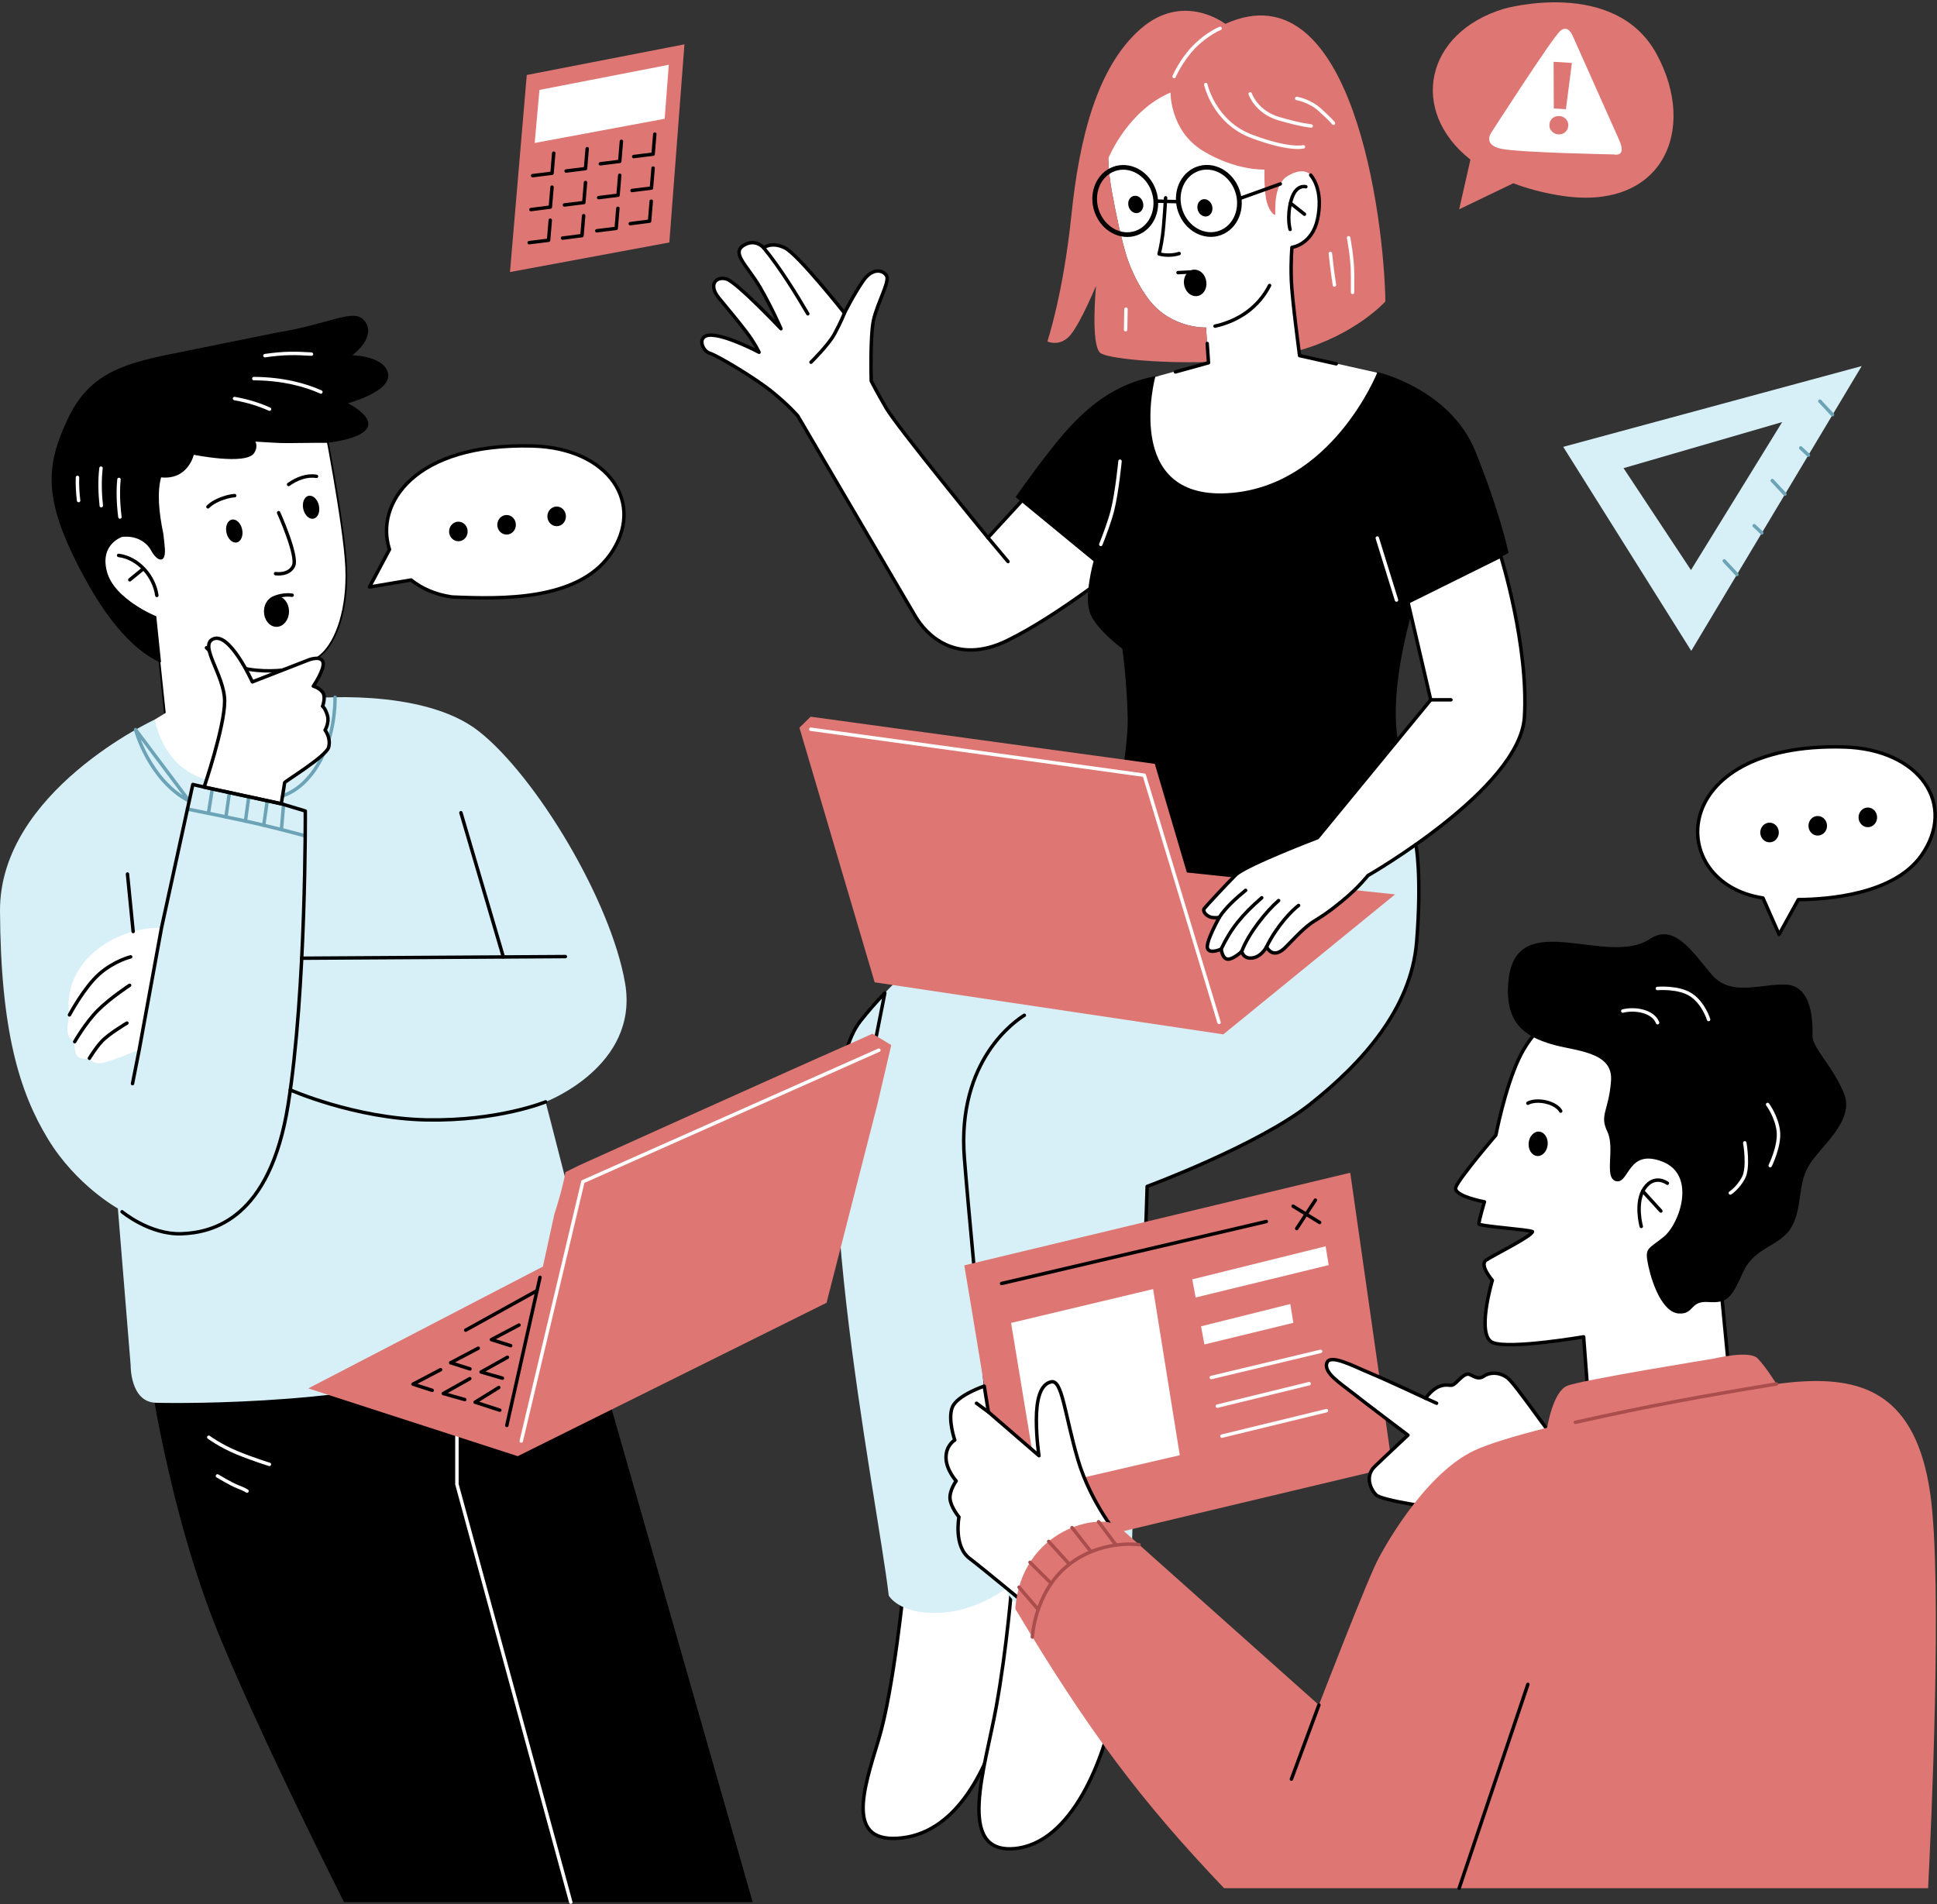 <svg width="656" height="645" viewBox="0 0 656 645" fill="none" xmlns="http://www.w3.org/2000/svg">
<rect x="0" y="0" width="656" height="645" fill="#333333" stroke="none"/>
<path fill-rule="evenodd" clip-rule="evenodd" d="M529.412 151.369L630.501 124.001L572.772 220.476L529.412 151.369ZM549.845 158.587L572.677 193.108L603.563 142.976L549.845 158.587Z" fill="#D7F0F7"/>
<path d="M583.951 190.004L588.246 194.609" stroke="#6CA3B7" stroke-width="1.167" stroke-linecap="round" stroke-linejoin="round"/>
<path d="M594.089 178.085L596.677 180.533" stroke="#6CA3B7" stroke-width="1.167" stroke-linecap="round" stroke-linejoin="round"/>
<path d="M600.214 162.799L604.509 167.404" stroke="#6CA3B7" stroke-width="1.167" stroke-linecap="round" stroke-linejoin="round"/>
<path d="M609.848 151.73L612.438 154.179" stroke="#6CA3B7" stroke-width="1.167" stroke-linecap="round" stroke-linejoin="round"/>
<path d="M616.321 135.89L620.616 140.495" stroke="#6CA3B7" stroke-width="1.167" stroke-linecap="round" stroke-linejoin="round"/>
<path fill-rule="evenodd" clip-rule="evenodd" d="M509.453 2.936C509.453 2.936 546.875 -7.679 561.023 18.285C575.171 44.249 562.855 72.075 527.959 66.163C522.211 65.216 517.064 63.812 512.516 62.081L494.168 70.899L497.989 54.08C477.083 37.554 482.61 10.97 509.453 2.936Z" fill="#DE7773"/>
<path fill-rule="evenodd" clip-rule="evenodd" d="M548.486 47.711L532.633 12.178C532.633 12.178 531.117 8.129 528.401 10.48C525.685 12.832 505.127 44.805 505.127 44.805C505.127 44.805 501.906 49.116 508.537 50.422C515.169 51.728 546.623 52.316 546.623 52.316C546.623 52.316 550.886 53.394 548.486 47.711Z" fill="white"/>
<path fill-rule="evenodd" clip-rule="evenodd" d="M532.349 21.322L526.159 20.93L526.222 36.737L530.328 36.998L532.349 21.322ZM527.738 45.522C528.654 45.588 529.443 45.326 530.075 44.771C530.738 44.183 531.086 43.465 531.117 42.583C531.18 41.734 530.928 40.983 530.359 40.362C529.791 39.742 529.065 39.383 528.117 39.317C527.201 39.252 526.412 39.513 525.78 40.036C525.149 40.591 524.801 41.309 524.738 42.191C524.675 43.04 524.928 43.824 525.528 44.445C526.096 45.098 526.822 45.457 527.738 45.522Z" fill="#DE7773"/>
<path fill-rule="evenodd" clip-rule="evenodd" d="M609.027 304.737C618.974 304.672 641.302 303.039 650.681 289.845C662.871 272.634 650.333 253.757 624.438 253.038C564.183 251.405 563.898 299.218 597.058 304.182L602.521 316.527L609.027 304.737Z" fill="white" stroke="black" stroke-width="1.167" stroke-linecap="round" stroke-linejoin="round"/>
<path fill-rule="evenodd" clip-rule="evenodd" d="M599.301 278.676C601.038 278.676 602.427 280.178 602.427 282.007C602.427 283.836 601.038 285.338 599.301 285.338C597.564 285.338 596.143 283.836 596.143 282.007C596.143 280.178 597.564 278.676 599.301 278.676ZM632.586 273.548C634.323 273.548 635.713 275.05 635.713 276.879C635.713 278.708 634.323 280.211 632.586 280.211C630.849 280.211 629.428 278.708 629.428 276.879C629.428 275.05 630.849 273.548 632.586 273.548ZM615.596 276.422C617.333 276.422 618.754 277.892 618.754 279.753C618.754 281.582 617.333 283.052 615.596 283.052C613.859 283.052 612.47 281.582 612.47 279.753C612.47 277.892 613.859 276.422 615.596 276.422Z" fill="black"/>
<path fill-rule="evenodd" clip-rule="evenodd" d="M206.631 187.883C218.821 170.672 206.284 151.795 180.388 151.076C140.439 149.998 126.86 170.639 131.912 186.119L125.123 198.856L139.207 196.472C142.776 199.313 147.418 201.404 153.04 202.22C170.156 202.971 195.547 203.494 206.631 187.883Z" fill="white" stroke="black" stroke-width="1.167" stroke-linecap="round" stroke-linejoin="round"/>
<path fill-rule="evenodd" clip-rule="evenodd" d="M155.251 176.714C156.988 176.714 158.378 178.216 158.378 180.045C158.378 181.874 156.988 183.344 155.251 183.344C153.514 183.344 152.093 181.874 152.093 180.045C152.093 178.216 153.514 176.714 155.251 176.714ZM188.537 171.586C190.274 171.586 191.663 173.089 191.663 174.918C191.663 176.747 190.274 178.249 188.537 178.249C186.8 178.249 185.379 176.747 185.379 174.918C185.379 173.089 186.8 171.586 188.537 171.586ZM171.578 174.46C173.315 174.46 174.705 175.93 174.705 177.792C174.705 179.621 173.315 181.09 171.578 181.09C169.841 181.09 168.42 179.621 168.42 177.792C168.42 175.93 169.841 174.46 171.578 174.46Z" fill="black"/>
<path fill-rule="evenodd" clip-rule="evenodd" d="M178.399 25.404L172.715 92.159L226.685 82.133L231.801 15.018L178.399 25.404Z" fill="#DE7773"/>
<path fill-rule="evenodd" clip-rule="evenodd" d="M182.694 30.467L181.083 48.429L225.106 40.232L226.496 21.943L182.694 30.467Z" fill="white"/>
<path d="M187.527 51.891L186.958 58.684L180.389 59.5" stroke="black" stroke-width="1.167" stroke-linecap="round" stroke-linejoin="round"/>
<path d="M198.863 50.355L198.295 57.115L191.726 57.932" stroke="black" stroke-width="1.167" stroke-linecap="round" stroke-linejoin="round"/>
<path d="M210.453 47.874L209.884 54.667L203.315 55.484" stroke="black" stroke-width="1.167" stroke-linecap="round" stroke-linejoin="round"/>
<path d="M221.759 45.424L221.19 52.217L214.621 53.034" stroke="black" stroke-width="1.167" stroke-linecap="round" stroke-linejoin="round"/>
<path d="M186.958 63.387L186.389 70.148L179.82 70.997" stroke="black" stroke-width="1.167" stroke-linecap="round" stroke-linejoin="round"/>
<path d="M198.294 61.819L197.726 68.612L191.157 69.428" stroke="black" stroke-width="1.167" stroke-linecap="round" stroke-linejoin="round"/>
<path d="M209.884 59.37L209.315 66.13L202.747 66.947" stroke="black" stroke-width="1.167" stroke-linecap="round" stroke-linejoin="round"/>
<path d="M221.19 56.92L220.621 63.713L214.053 64.529" stroke="black" stroke-width="1.167" stroke-linecap="round" stroke-linejoin="round"/>
<path d="M186.358 74.589L185.79 81.382L179.221 82.199" stroke="black" stroke-width="1.167" stroke-linecap="round" stroke-linejoin="round"/>
<path d="M197.664 73.053L197.096 79.814L190.527 80.663" stroke="black" stroke-width="1.167" stroke-linecap="round" stroke-linejoin="round"/>
<path d="M209.253 70.57L208.685 77.364L202.116 78.18" stroke="black" stroke-width="1.167" stroke-linecap="round" stroke-linejoin="round"/>
<path d="M220.558 68.154L219.99 74.915L213.453 75.764" stroke="black" stroke-width="1.167" stroke-linecap="round" stroke-linejoin="round"/>
<path fill-rule="evenodd" clip-rule="evenodd" d="M349.533 165.869L334.595 182.133C334.595 182.133 303.836 144.64 300.078 138.141C296.32 131.642 295.057 129.062 295.057 129.062C295.057 129.062 294.615 114.072 295.846 108.422C297.109 102.739 301.278 95.554 300.299 93.529C299.32 91.537 295.625 90.426 292.372 95.064C289.12 99.734 285.993 106.037 285.993 106.037C285.993 106.037 270.361 86.246 265.845 83.993C261.361 81.739 258.613 83.927 258.613 83.927C258.613 83.927 255.771 80.563 251.697 83.209C247.655 85.887 253.244 90.132 257.476 97.448C261.676 104.764 264.487 111.361 264.487 111.361C264.487 111.361 249.613 95.652 246.107 94.541C242.633 93.431 239.665 96.305 243.486 100.975C247.307 105.646 249.613 108.291 252.613 112.243C255.645 116.194 257.066 119.33 257.066 119.33C257.066 119.33 247.086 114.006 241.37 113.549C235.686 113.059 237.612 118.774 240.297 119.624C242.981 120.44 255.708 128.05 261.392 132.655C267.108 137.259 270.203 140.917 270.203 140.917L309.994 208.75C313.657 214.955 323.7 225.504 341.132 216.98C358.596 208.489 380.734 190.559 380.734 190.559L349.533 165.869Z" fill="white" stroke="black" stroke-width="1.167" stroke-linecap="round" stroke-linejoin="round"/>
<path fill-rule="evenodd" clip-rule="evenodd" d="M306.205 536.483C306.205 536.483 302.668 572.539 297.552 589.293C292.468 606.047 286.025 624.891 305.542 622.572C325.09 620.286 334.627 597.327 338.859 582.859C343.059 568.391 345.08 558.985 345.08 558.985L342.617 530.964L306.205 536.483Z" fill="white" stroke="black" stroke-width="1.167" stroke-linecap="round" stroke-linejoin="round"/>
<path fill-rule="evenodd" clip-rule="evenodd" d="M342.743 536.09C342.743 536.09 341.101 557.874 337.343 578.481C333.585 599.089 323.763 627.796 343.375 626.229C363.018 624.661 374.229 595.66 377.702 576.032C381.145 556.404 381.997 549.023 381.997 549.023L380.292 524.725L342.743 536.09Z" fill="white" stroke="black" stroke-width="1.167" stroke-linecap="round" stroke-linejoin="round"/>
<path fill-rule="evenodd" clip-rule="evenodd" d="M476.579 272.826C478.632 272.369 481.601 296.406 479.769 319.072C477.937 341.737 461.294 360.124 443.704 374.037C426.146 387.949 388.502 401.895 388.502 401.895C387.302 444.58 383.828 488.147 383.26 530.473C379.628 548.207 347.606 553.53 340.468 538.246C340.468 538.246 330.331 546.149 317.32 546.378C304.309 546.639 300.993 540.499 300.993 540.499C297.204 507.742 269.571 373.775 291.361 345.917C316.31 314.107 357.869 293.663 386.323 281.416L476.579 272.826Z" fill="#D7F0F7"/>
<path d="M346.911 343.925C344.29 345.558 323.984 358.916 326.605 392.293C329.226 425.704 339.995 532.76 340.185 534.491" stroke="black" stroke-width="1.167" stroke-linecap="round" stroke-linejoin="round"/>
<path fill-rule="evenodd" clip-rule="evenodd" d="M443.073 135.398L466.411 126.254C466.411 126.254 490.886 131.871 499.444 152.969C507.97 174.099 510.623 187.196 510.623 187.196L479.232 203.003C479.232 203.003 469.095 233.539 473.643 253.134C478.222 272.729 480.369 273.546 477.874 278.739C475.348 283.931 463.505 297.126 428.357 301.861C393.239 306.564 378.397 289.124 377.26 286.512C376.123 283.931 382.376 255.714 382.155 243.467C381.934 231.187 380.323 219.626 380.323 219.626C380.323 219.626 372.239 213.747 369.617 208.195C366.996 202.643 370.628 190.037 370.628 190.037L344.258 168.351C344.258 168.351 355.69 151.924 362.986 144.249C370.281 136.574 378.555 130.206 391.25 127.658C391.25 127.658 393.145 127.495 396.429 127.266C412.251 127.332 443.073 135.398 443.073 135.398Z" fill="black" stroke="black" stroke-width="0.467" stroke-linecap="round" stroke-linejoin="round"/>
<path d="M341.385 190.233L334.596 182.134" stroke="black" stroke-width="1.167" stroke-linecap="round" stroke-linejoin="round"/>
<path d="M274.657 122.695C274.657 122.695 280.467 117.012 282.583 113.191C284.699 109.337 285.994 106.038 285.994 106.038" stroke="black" stroke-width="1.167" stroke-linecap="round" stroke-linejoin="round"/>
<path d="M273.582 106.299C270.109 100.355 264.266 90.754 258.613 83.928" stroke="black" stroke-width="1.167" stroke-linecap="round" stroke-linejoin="round"/>
<path d="M379.312 156.235C379.312 156.235 378.333 166.555 376.754 172.924C375.807 176.614 374.102 181.186 372.807 184.419" stroke="white" stroke-width="1.167" stroke-linecap="round" stroke-linejoin="round"/>
<path fill-rule="evenodd" clip-rule="evenodd" d="M274.53 242.781L270.74 246.504L296.225 332.757L414.304 350.393L472.475 302.972L401.956 295.558L391.092 258.752L274.53 242.781Z" fill="#DE7773"/>
<path d="M274.593 247.027L387.524 262.605L412.851 346.343" stroke="white" stroke-width="1.167" stroke-linecap="round" stroke-linejoin="round"/>
<path fill-rule="evenodd" clip-rule="evenodd" d="M376.534 64.79C378.113 73.51 379.755 80.988 381.65 87.161C383.166 91.603 385.598 96.991 389.198 101.629C396.903 111.492 408.462 110.937 408.462 110.937L409.156 122.727L391.25 127.658C391.25 127.658 380.166 168.972 415.536 167.077C450.906 165.183 466.412 126.254 466.412 126.254L440.168 120.375C440.168 120.375 437.547 101.237 437.326 94.77C437.105 88.271 437.547 83.797 437.547 83.797C437.547 83.797 444.4 82.915 446.232 74.163C448.032 65.443 445.158 60.805 443.895 59.303C460.695 1.105 363.176 -9.15 376.534 64.79Z" fill="white"/>
<path fill-rule="evenodd" clip-rule="evenodd" d="M408.461 110.937C408.461 110.937 396.902 111.492 389.197 101.629C385.597 96.991 383.165 91.603 381.649 87.161C379.754 80.988 378.112 73.51 376.533 64.79C375.807 60.838 375.428 57.147 375.333 53.685C375.68 52.836 382.154 37.389 396.429 31.347C396.429 31.347 396.176 44.214 407.355 51.073C418.535 57.898 428.23 57.441 428.23 57.441C428.23 57.441 428.072 63.451 428.767 67.272C429.43 71.125 431.483 73.052 431.83 72.758C432.177 72.464 430.756 62.667 436.283 59.499C441.809 56.298 443.894 59.303 443.894 59.303C445.157 60.805 448.031 65.443 446.231 74.163C444.399 82.915 437.546 83.797 437.546 83.797C437.546 83.797 437.104 88.271 437.325 94.77C437.514 100.094 439.315 113.974 439.946 118.742C459.242 113.255 469.189 102.119 469.189 102.119C468.716 73.51 457.915 -11.306 414.966 8.094C414.966 8.094 400.818 -2.978 386.197 9.857C371.606 22.725 365.543 46.566 362.827 73.085C360.08 99.637 354.711 115.672 354.711 115.672C354.711 115.672 359.006 117.697 362.543 113.451C366.08 109.206 371.196 96.795 371.196 96.795C371.196 96.795 369.27 116.979 372.68 119.591C375.017 121.355 391.439 123.119 409.155 122.629L408.461 110.937Z" fill="#DE7773"/>
<path d="M436.914 77.723C436.914 77.723 435.714 73.771 437.23 67.991C438.778 62.21 442.251 63.255 442.251 63.255" stroke="black" stroke-width="1.167" stroke-linecap="round" stroke-linejoin="round"/>
<path d="M441.779 72.563L437.042 68.807" stroke="black" stroke-width="1.167" stroke-linecap="round" stroke-linejoin="round"/>
<path fill-rule="evenodd" clip-rule="evenodd" d="M383.702 66.455C385.029 65.965 386.513 66.847 387.018 68.382C387.555 69.95 386.923 71.583 385.597 72.073C384.271 72.53 382.786 71.648 382.281 70.113C381.744 68.545 382.376 66.912 383.702 66.455ZM407.103 67.598C408.43 67.108 409.914 67.99 410.451 69.558C410.956 71.093 410.324 72.726 409.03 73.216C407.703 73.673 406.219 72.824 405.682 71.256C405.177 69.721 405.808 68.055 407.103 67.598Z" fill="black"/>
<path d="M394.755 67.01C394.755 67.01 394.25 75.795 393.745 79.649C393.239 83.47 392.545 86.017 392.545 86.017C394.597 86.573 397.155 86.573 399.334 85.887" stroke="black" stroke-width="1.167" stroke-linecap="round" stroke-linejoin="round"/>
<path d="M385.819 78.537C390.906 76.031 392.912 69.321 390.297 63.55C387.683 57.779 381.44 55.132 376.352 57.638C371.264 60.145 369.259 66.855 371.873 72.626C374.487 78.397 380.731 81.043 385.819 78.537Z" stroke="black" stroke-width="1.581" stroke-linecap="round" stroke-linejoin="round"/>
<path d="M414.13 78.507C419.218 76 421.223 69.29 418.609 63.519C415.995 57.748 409.751 55.101 404.663 57.608C399.576 60.114 397.571 66.824 400.185 72.595C402.799 78.366 409.042 81.013 414.13 78.507Z" stroke="black" stroke-width="1.581" stroke-linecap="round" stroke-linejoin="round"/>
<path d="M433.6 62.308L419.673 67.304" stroke="black" stroke-width="1.167" stroke-linecap="round" stroke-linejoin="round"/>
<path d="M391.44 68.121L399.082 68.318" stroke="black" stroke-width="1.167" stroke-linecap="round" stroke-linejoin="round"/>
<path d="M429.967 96.698C426.177 104.144 419.419 108.717 411.493 110.48" stroke="black" stroke-width="1.167" stroke-linecap="round" stroke-linejoin="round"/>
<path d="M405.808 99.475C407.422 98.918 408.264 96.836 407.688 94.823C407.112 92.811 405.337 91.631 403.723 92.188C402.108 92.745 401.267 94.827 401.843 96.84C402.419 98.852 404.194 100.032 405.808 99.475Z" fill="black" stroke="black" stroke-width="1.439" stroke-linecap="round" stroke-linejoin="round"/>
<path d="M398.956 92.356L404.103 92.093" stroke="black" stroke-width="1.167" stroke-linecap="round" stroke-linejoin="round"/>
<path d="M466.444 182.264L472.949 203.263" stroke="white" stroke-width="1.167" stroke-linecap="round" stroke-linejoin="round"/>
<path fill-rule="evenodd" clip-rule="evenodd" d="M476.834 203.949L484.539 237.065L446.201 283.768C446.201 283.768 421.789 293.075 418.473 296.407C415.189 299.705 408.683 306.727 407.862 307.739C407.073 308.752 408.778 310.45 410.262 310.744C411.747 311.038 412.947 310.744 412.947 310.744C412.947 310.744 408.147 319.301 408.968 321.293C409.757 323.318 413.578 321.489 413.578 321.489C413.578 321.489 413.926 324.787 415.789 324.918C417.684 325.016 420.526 322.305 420.526 322.305C420.526 322.305 421.094 325.016 424.253 324.493C427.379 323.971 428.958 320.705 428.958 320.705C428.958 320.705 430.979 325.506 435.59 320.672C446.548 309.176 443.201 314.532 454.57 305.192C460.065 300.718 463.254 296.603 463.254 296.603C463.254 296.603 514.793 267.112 516.277 242.911C517.762 218.744 508.256 188.371 508.256 188.371L476.834 203.949Z" fill="white" stroke="black" stroke-width="1.167" stroke-linecap="round" stroke-linejoin="round"/>
<path d="M439.789 306.727C437.831 308.131 432.462 313.52 428.957 320.705" stroke="black" stroke-width="1.167" stroke-linecap="round" stroke-linejoin="round"/>
<path d="M433.031 305.062C428.957 308.556 422.83 316.133 420.525 322.306" stroke="black" stroke-width="1.167" stroke-linecap="round" stroke-linejoin="round"/>
<path d="M427.314 304.115C420.493 310.059 416.861 314.598 413.577 321.489" stroke="black" stroke-width="1.167" stroke-linecap="round" stroke-linejoin="round"/>
<path d="M421.851 301.6C418.851 304.05 414.998 307.479 412.945 310.745" stroke="black" stroke-width="1.167" stroke-linecap="round" stroke-linejoin="round"/>
<path d="M413.199 9.628C413.199 9.628 408.809 11.359 404.356 15.932C399.903 20.537 397.63 25.925 397.63 25.925" stroke="white" stroke-width="1.167" stroke-linecap="round" stroke-linejoin="round"/>
<path d="M408.367 28.636C408.367 28.636 411.083 41.373 423.967 46.206C436.884 51.04 441.431 49.733 441.431 49.733" stroke="white" stroke-width="1.167" stroke-linecap="round" stroke-linejoin="round"/>
<path d="M423.398 31.805C423.398 31.805 425.451 37.944 433.093 40.198C440.736 42.419 444.052 42.68 444.052 42.68" stroke="white" stroke-width="1.167" stroke-linecap="round" stroke-linejoin="round"/>
<path d="M439.157 33.338C439.157 33.338 443.483 34.057 446.894 37.127C450.336 40.197 451.599 41.732 451.599 41.732" stroke="white" stroke-width="1.167" stroke-linecap="round" stroke-linejoin="round"/>
<path d="M456.716 80.532C456.716 80.532 458.074 87.26 458.074 93.171C458.074 99.049 458.074 99.049 458.074 99.049V98.462" stroke="white" stroke-width="1.167" stroke-linecap="round" stroke-linejoin="round"/>
<path d="M450.558 85.855C450.558 85.855 451.032 90.427 451.475 93.399C451.917 96.338 451.917 96.567 451.917 96.567" stroke="white" stroke-width="1.167" stroke-linecap="round" stroke-linejoin="round"/>
<path d="M381.333 104.732L381.207 111.688" stroke="white" stroke-width="1.167" stroke-linecap="round" stroke-linejoin="round"/>
<path d="M491.391 237.066H484.538" stroke="black" stroke-width="1.167" stroke-linecap="round" stroke-linejoin="round"/>
<path d="M408.84 116.358L409.282 122.89L398.071 125.992M452.547 123.249L440.136 120.473C440.136 120.473 437.546 101.237 437.325 94.77C437.104 88.271 437.546 83.797 437.546 83.797C437.546 83.797 444.399 82.915 446.23 74.162C448.031 65.442 445.157 60.805 443.894 59.303" stroke="black" stroke-width="1.167" stroke-linecap="round" stroke-linejoin="round"/>
<path d="M387.207 435.241C387.712 424.071 388.186 412.935 388.502 401.896C388.502 401.896 426.146 387.951 443.704 374.038C461.294 360.125 477.937 341.738 479.769 319.073C481.601 296.407 479.516 286.087 479.516 286.087M299.667 336.382C296.73 339.452 293.951 342.62 291.361 345.918C282.834 356.827 281.887 383.999 284.098 414.992L299.667 336.382Z" stroke="black" stroke-width="1.167" stroke-linecap="round" stroke-linejoin="round"/>
<path fill-rule="evenodd" clip-rule="evenodd" d="M526.222 344.418C526.222 344.418 519.054 348.533 514.253 358.919C509.485 369.304 506.611 384.523 506.611 384.523C506.611 384.523 493.947 399.285 493.031 402.225C492.116 405.164 502.727 407.123 502.727 407.123C502.727 407.123 500.737 413.851 500.863 414.602C500.958 415.386 517.632 416.497 518.99 417.215C518.927 418.717 505.695 425.216 503.295 426.882C500.895 428.515 505.411 433.708 505.411 433.708C505.411 433.708 499.726 452.585 505.632 454.838C511.569 457.092 536.328 452.846 536.328 452.846L537.812 472.539L585.372 462.611L581.74 424.857C581.74 424.857 605.678 396.313 597.246 367.541C588.783 338.768 548.644 330.734 526.222 344.418Z" fill="white" stroke="black" stroke-width="1.167" stroke-linecap="round" stroke-linejoin="round"/>
<path d="M520.532 391.598C522.309 391.779 523.927 390.079 524.145 387.801C524.363 385.522 523.099 383.527 521.322 383.345C519.545 383.163 517.927 384.863 517.709 387.142C517.491 389.421 518.755 391.416 520.532 391.598Z" fill="black"/>
<path d="M517.443 373.714C517.443 373.714 519.622 372.375 523.601 373.322C527.612 374.269 528.559 376.392 528.559 376.392" stroke="black" stroke-width="1.167" stroke-linecap="round" stroke-linejoin="round"/>
<path fill-rule="evenodd" clip-rule="evenodd" d="M326.572 428.645C326.572 428.645 343.404 527.928 341.478 528.124C339.583 528.32 471.525 496.968 471.525 496.968L457.283 397.26L326.572 428.645Z" fill="#DE7773"/>
<path fill-rule="evenodd" clip-rule="evenodd" d="M511.222 331.224C509.169 347.03 517.506 351.048 525.37 353.464C533.233 355.881 546.655 355.783 545.834 366.169C545.044 376.522 541.855 377.599 544.57 383.249C547.318 388.932 543.339 399.056 547.444 399.905C551.55 400.722 551.202 388.703 563.077 393.276C574.919 397.88 569.108 414.635 563.645 419.109C558.15 423.616 557.139 422.538 558.497 428.907C559.887 435.275 563.392 444.354 568.54 444.713C573.687 445.073 572.077 440.37 578.582 440.827C585.088 441.284 586.225 439.423 590.204 430.67C594.215 421.95 602.994 422.081 606.626 415.353C610.289 408.625 608.457 401.44 612.342 394.811C616.226 388.213 627.974 379.722 624.311 370.578C620.679 361.433 613.479 355.065 613.605 350.819C613.7 346.573 613.668 334.13 604.826 333.771C595.983 333.412 586.099 338.147 579.309 330.048C572.551 321.981 566.771 313 558.782 318.323C544.413 327.86 514.285 307.676 511.222 331.224Z" fill="black" stroke="black" stroke-width="0.467" stroke-linecap="round" stroke-linejoin="round"/>
<path d="M555.845 415.451C555.845 415.451 553.571 407.254 556.982 402.42C560.424 397.587 564.687 400.82 564.687 400.82" stroke="black" stroke-width="1.167" stroke-linecap="round" stroke-linejoin="round"/>
<path d="M562.478 410.226L556.351 403.498" stroke="black" stroke-width="1.167" stroke-linecap="round" stroke-linejoin="round"/>
<path fill-rule="evenodd" clip-rule="evenodd" d="M486.873 510.912C486.873 510.912 468.083 508.397 466.062 506.405C464.041 504.413 462.304 500.004 465.493 496.869C468.715 493.733 476.831 486.157 476.831 486.157C476.831 486.157 462.525 475.379 458.167 471.917C453.777 468.455 448.377 465.092 449.324 461.793C450.303 458.462 457.946 462.609 463.978 465.124C470.009 467.639 482.799 473.648 482.799 473.648C482.799 473.648 484.947 470.546 487.568 469.599C490.221 468.651 491.073 469.696 492.273 469.011C493.505 468.325 495.937 464.765 497.768 465.614C499.6 466.463 500.769 467.378 502.6 466.137C504.4 464.863 507.716 464.667 510.495 466.725C513.274 468.749 526.538 488.508 526.285 486.81C526.001 485.079 486.873 510.912 486.873 510.912Z" fill="white" stroke="black" stroke-width="1.167" stroke-linecap="round" stroke-linejoin="round"/>
<path d="M339.205 434.785L428.861 413.785" stroke="black" stroke-width="1.167" stroke-linecap="round" stroke-linejoin="round"/>
<path d="M437.925 408.592L446.925 414.112" stroke="black" stroke-width="1.167" stroke-linecap="round" stroke-linejoin="round"/>
<path d="M445.472 406.535L439.156 416.169" stroke="black" stroke-width="1.167" stroke-linecap="round" stroke-linejoin="round"/>
<path fill-rule="evenodd" clip-rule="evenodd" d="M342.426 448.143L351.647 504.055L399.554 492.951L390.522 436.679L342.426 448.143Z" fill="white"/>
<path fill-rule="evenodd" clip-rule="evenodd" d="M403.787 433.381L404.924 439.521L449.989 428.547L448.947 422.179L403.787 433.381Z" fill="white"/>
<path fill-rule="evenodd" clip-rule="evenodd" d="M406.755 449.286L407.892 455.426L438.02 448.111L436.978 441.742L406.755 449.286Z" fill="white"/>
<path d="M410.229 466.627L447.241 457.776" stroke="white" stroke-width="1.167" stroke-linecap="round" stroke-linejoin="round"/>
<path d="M412.281 476.327L443.356 468.718" stroke="white" stroke-width="1.167" stroke-linecap="round" stroke-linejoin="round"/>
<path d="M413.828 486.485L449.23 477.863" stroke="white" stroke-width="1.167" stroke-linecap="round" stroke-linejoin="round"/>
<path fill-rule="evenodd" clip-rule="evenodd" d="M379.375 521.07C379.375 521.07 369.458 509.509 365.006 494.29C360.553 479.071 359.763 467.281 356.005 468.097C352.216 468.914 350.984 474.335 350.984 480.965C350.984 487.562 351.868 493.114 351.868 493.114L334.752 478.319L333.331 469.534C333.331 469.534 324.267 472.604 322.562 476.621C320.856 480.638 323.351 487.823 323.351 487.823C323.351 487.823 320.383 489.521 320.383 493.702C320.383 497.915 323.825 501.671 323.825 501.671C323.825 501.671 321.52 504.806 321.741 507.68C321.993 510.586 324.772 513.885 324.772 513.885C324.772 513.885 322.878 523.715 328.309 527.863C333.741 532.011 349.405 545.074 349.405 545.074L379.375 521.07Z" fill="white" stroke="black" stroke-width="1.167" stroke-linecap="round" stroke-linejoin="round"/>
<path fill-rule="evenodd" clip-rule="evenodd" d="M467.073 527.538C467.073 527.538 481.442 499.712 499.38 491.319C504.243 489.065 513.149 486.355 523.981 483.644C523.981 483.644 525.876 471.429 530.77 469.437C535.697 467.445 580.415 460.227 580.415 460.227C580.415 460.227 592.478 457.288 595.226 460.129C597.973 462.938 601.637 468.817 601.637 468.817C605.079 468.392 608.047 468.098 610.353 467.968C631.101 466.792 648.912 472.442 653.712 505.95C657.913 535.506 653.997 620.028 652.986 639.623H414.555C386.796 610.491 368.953 586.977 343.847 544.977C345.931 517.577 373.28 512.09 378.933 517.152L446.672 577.571C446.672 577.571 464.01 532.6 467.073 527.538Z" fill="#DE7773"/>
<path d="M437.356 602.685L446.672 577.571" stroke="black" stroke-width="1.167" stroke-linecap="round" stroke-linejoin="round"/>
<path d="M517.443 570.581L494.168 639.622" stroke="black" stroke-width="1.167" stroke-linecap="round" stroke-linejoin="round"/>
<path d="M349.626 554.546C349.626 554.546 350.352 539.523 361.5 530.411C372.679 521.299 385.754 523.259 385.754 523.259" stroke="#A94D4D" stroke-width="1.167" stroke-linecap="round" stroke-linejoin="round"/>
<path d="M345.111 537.661L351.616 545.237" stroke="#A94D4D" stroke-width="1.167" stroke-linecap="round" stroke-linejoin="round"/>
<path d="M348.836 529.236L356.036 536.388" stroke="#A94D4D" stroke-width="1.167" stroke-linecap="round" stroke-linejoin="round"/>
<path d="M355.152 522.148L362.163 529.888" stroke="#A94D4D" stroke-width="1.167" stroke-linecap="round" stroke-linejoin="round"/>
<path d="M363.047 517.478L369.489 525.643" stroke="#A94D4D" stroke-width="1.167" stroke-linecap="round" stroke-linejoin="round"/>
<path d="M372.047 515.484L377.953 523.388" stroke="#A94D4D" stroke-width="1.167" stroke-linecap="round" stroke-linejoin="round"/>
<path d="M330.71 475.348L334.752 478.32" stroke="black" stroke-width="1.167" stroke-linecap="round" stroke-linejoin="round"/>
<path d="M486.528 475.348L482.801 473.65" stroke="black" stroke-width="1.167" stroke-linecap="round" stroke-linejoin="round"/>
<path d="M561.308 334.849C561.308 334.849 568.572 334.195 572.835 337.102C577.067 340.009 578.646 345.365 578.646 345.365" stroke="white" stroke-width="1.167" stroke-linecap="round" stroke-linejoin="round"/>
<path d="M590.899 387.136C590.899 387.136 592.384 395.497 590.426 399.057C588.499 402.584 586.005 404.119 586.005 404.119" stroke="white" stroke-width="1.167" stroke-linecap="round" stroke-linejoin="round"/>
<path d="M599.519 394.843C599.519 394.843 602.835 388.116 602.267 383.184C601.698 378.22 598.635 374.138 598.635 374.138" stroke="white" stroke-width="1.167" stroke-linecap="round" stroke-linejoin="round"/>
<path d="M561.372 346.443C559.857 342.491 553.699 341.446 549.593 342.491" stroke="white" stroke-width="1.167" stroke-linecap="round" stroke-linejoin="round"/>
<path d="M533.518 481.815C558.53 476.23 576.404 472.931 601.637 468.816" stroke="#A94D4D" stroke-width="1.167" stroke-linecap="round" stroke-linejoin="round"/>
<path d="M56.12 241.476L52.709 208.915M52.709 208.915C48.193 206.76 37.993 201.143 36.003 193.729C33.414 184.16 41.309 181.645 41.309 181.645L52.709 208.915ZM109.112 141.246C109.112 141.246 116.312 177.791 116.944 192.129C117.575 206.499 113.533 217.211 108.733 221.456C103.901 225.735 96.29 226.943 96.29 226.943" stroke="black" stroke-width="1.167" stroke-linecap="round" stroke-linejoin="round"/>
<path fill-rule="evenodd" clip-rule="evenodd" d="M49.961 460.324C49.961 460.324 56.561 511.533 74.815 555.394C87.036 584.754 105.574 622.541 116.501 644.357H254.917L193.241 428.71L49.961 460.324Z" fill="black"/>
<path fill-rule="evenodd" clip-rule="evenodd" d="M60.793 244.938L52.456 243.73C52.456 243.73 -0.252 268.061 0.001 308.623C0.222 349.219 6.601 369.957 16.202 385.764C25.77 401.571 39.918 409.376 39.918 409.376L44.245 462.447C44.245 462.447 44.024 474.956 52.803 475.184C61.582 475.446 126.606 475.903 161.976 461.272C197.346 446.64 200.283 440.272 199.146 432.009C198.009 423.746 184.777 373.256 184.777 373.256C184.777 373.256 216.483 361.237 211.715 333.15C206.915 305.096 181.493 262.966 162.197 247.747C142.933 232.528 104.121 236.676 104.121 236.676C104.121 236.676 83.278 254.246 60.793 244.938Z" fill="#D7F0F7"/>
<path fill-rule="evenodd" clip-rule="evenodd" d="M109.112 141.246C109.112 141.246 116.312 177.792 116.944 192.129C117.575 206.499 113.533 217.211 108.733 221.457C103.901 225.735 96.29 226.943 96.29 226.943L99.164 236.545L104.122 236.676C104.122 236.676 108.227 261.399 82.111 264.73C55.994 268.028 52.457 243.73 52.457 243.73L56.12 241.477L52.709 208.916C48.193 206.76 37.993 201.143 36.003 193.729C33.414 184.16 41.309 181.645 41.309 181.645C41.309 181.645 24.319 144.937 63.352 132.461C102.354 119.985 109.112 141.246 109.112 141.246Z" fill="white"/>
<path fill-rule="evenodd" clip-rule="evenodd" d="M55.108 180.992C55.33 182.984 55.55 184.715 55.614 185.989C55.898 191.116 53.119 189.581 51.382 186.38C49.645 183.18 45.95 181.122 41.308 181.645C41.308 181.645 33.413 184.16 36.002 193.729C38.592 203.33 52.708 208.915 52.708 208.915C52.708 208.915 53.466 216.394 54.287 224.134C44.908 219.954 34.739 208.491 24.791 187.687C14.844 166.883 16.423 156.269 23.181 141.964C29.939 127.627 40.36 123.74 57.193 120.311C74.025 116.882 94.142 112.832 94.142 112.832C112.742 109.828 120.48 104.014 123.701 109.436C126.953 114.857 118.648 120.54 118.648 120.54C118.648 120.54 129.89 120.54 131.185 126.549C132.48 132.558 117.227 136.543 117.227 136.543C117.227 136.543 126.29 140.919 124.206 144.806C122.153 148.659 110.721 149.77 110.721 149.77C110.721 149.77 105.953 149.737 97.457 149.868C94.268 149.9 90.352 149.574 86.12 149.345C86.72 150.423 86.878 151.762 85.931 153.264C83.341 157.445 65.467 153.787 65.467 153.787C65.467 153.787 63.635 162.539 54.382 161.462C52.929 166.654 53.529 173.349 55.108 180.992Z" fill="black" stroke="black" stroke-width="0.467" stroke-linecap="round" stroke-linejoin="round"/>
<path d="M80.241 183.736C78.785 184.097 77.205 182.664 76.711 180.535C76.217 178.407 76.997 176.388 78.453 176.027C79.908 175.666 81.489 177.099 81.983 179.228C82.476 181.356 81.697 183.375 80.241 183.736Z" fill="black"/>
<path d="M106.249 175.682C104.793 176.043 103.213 174.61 102.719 172.482C102.226 170.353 103.005 168.335 104.461 167.973C105.917 167.612 107.497 169.045 107.991 171.174C108.485 173.303 107.705 175.321 106.249 175.682Z" fill="black"/>
<path d="M94.363 173.677C94.363 173.677 100.963 188.308 99.416 191.672C97.837 195.036 93.321 194.317 93.321 194.317" stroke="black" stroke-width="1.167" stroke-linecap="round" stroke-linejoin="round"/>
<path d="M40.17 188.144C46.771 188.993 52.171 195.1 53.118 201.697" stroke="black" stroke-width="1.167" stroke-linecap="round" stroke-linejoin="round"/>
<path d="M43.961 196.406L48.509 192.683" stroke="black" stroke-width="1.167" stroke-linecap="round" stroke-linejoin="round"/>
<path d="M79.489 167.896C79.489 167.896 77.626 167.929 74.689 169.072C71.752 170.215 70.425 171.685 70.425 171.685" stroke="black" stroke-width="1.167" stroke-linecap="round" stroke-linejoin="round"/>
<path d="M107.184 161.364C103.837 160.809 100.458 162.181 97.742 164.108" stroke="black" stroke-width="1.167" stroke-linecap="round" stroke-linejoin="round"/>
<path d="M108.668 132.787C103.489 130.436 95.815 128.313 85.962 128.247" stroke="white" stroke-width="1.167" stroke-linecap="round" stroke-linejoin="round"/>
<path d="M105.479 119.953C99.889 119.626 96.352 119.528 89.72 120.476" stroke="white" stroke-width="1.167" stroke-linecap="round" stroke-linejoin="round"/>
<path d="M91.268 138.599C88.173 137.195 84.225 135.856 79.425 135.007" stroke="white" stroke-width="1.167" stroke-linecap="round" stroke-linejoin="round"/>
<path d="M40.613 175.146C40.297 172.565 40.044 169.626 40.076 166.654C40.076 165.25 40.139 163.813 40.297 162.409" stroke="white" stroke-width="1.167" stroke-linecap="round" stroke-linejoin="round"/>
<path d="M34.297 171.292C33.886 167.504 33.697 162.899 34.202 158.588" stroke="white" stroke-width="1.167" stroke-linecap="round" stroke-linejoin="round"/>
<path d="M26.623 169.562C26.307 167.014 26.149 164.336 26.244 161.724" stroke="white" stroke-width="1.167" stroke-linecap="round" stroke-linejoin="round"/>
<path d="M93.636 211.756C95.659 211.756 97.3 209.68 97.3 207.119C97.3 204.558 95.659 202.481 93.636 202.481C91.613 202.481 89.973 204.558 89.973 207.119C89.973 209.68 91.613 211.756 93.636 211.756Z" fill="black" stroke="black" stroke-width="1.167" stroke-linecap="round" stroke-linejoin="round"/>
<path d="M98.941 201.632C96.478 201.24 93.478 201.992 92.215 202.841" stroke="black" stroke-width="1.167" stroke-linecap="round" stroke-linejoin="round"/>
<path fill-rule="evenodd" clip-rule="evenodd" d="M54.697 314.306L47.15 355.587C47.15 355.587 38.939 359.016 35.181 359.963C31.423 360.91 30.286 358.494 30.286 358.494C30.286 358.494 27.349 359.245 26.149 357.645C24.98 356.077 25.296 352.876 25.296 352.876C25.296 352.876 23.243 352.125 22.927 349.643C22.58 347.161 23.527 343.797 23.527 343.797C23.527 343.797 20.812 332.595 31.296 323.026C41.781 313.49 54.697 314.306 54.697 314.306Z" fill="white"/>
<path d="M42.982 346.573C42.982 346.573 36.887 350.166 34.487 352.746C32.087 355.358 30.287 358.494 30.287 358.494" stroke="black" stroke-width="1.167" stroke-linecap="round" stroke-linejoin="round"/>
<path d="M43.898 333.771C43.898 333.771 37.297 338.082 33.129 342.263C28.96 346.443 25.297 352.877 25.297 352.877" stroke="black" stroke-width="1.167" stroke-linecap="round" stroke-linejoin="round"/>
<path d="M44.244 324.136C44.244 324.136 38.718 325.442 33.57 329.982C28.454 334.521 23.528 343.797 23.528 343.797" stroke="black" stroke-width="1.167" stroke-linecap="round" stroke-linejoin="round"/>
<path d="M184.778 373.255C184.778 373.255 168.861 379.819 144.45 379.362C120.07 378.872 98.311 369.205 98.311 369.205" stroke="black" stroke-width="1.167" stroke-linecap="round" stroke-linejoin="round"/>
<path d="M191.472 324.039L102.195 324.594" stroke="black" stroke-width="1.167" stroke-linecap="round" stroke-linejoin="round"/>
<path d="M156.102 275.31L170.471 324.168" stroke="black" stroke-width="1.167" stroke-linecap="round" stroke-linejoin="round"/>
<path d="M43.171 296.082L45.098 315.547" stroke="black" stroke-width="1.167" stroke-linecap="round" stroke-linejoin="round"/>
<path d="M63.477 274.07C63.477 274.07 79.804 277.303 88.52 279.36C97.236 281.45 103.363 283.149 103.363 283.149" stroke="#6CA3B7" stroke-width="1.167" stroke-linecap="round" stroke-linejoin="round"/>
<path d="M71.909 267.211L70.582 275.506" stroke="#6CA3B7" stroke-width="1.167" stroke-linecap="round" stroke-linejoin="round"/>
<path d="M77.69 268.484L76.52 276.747" stroke="#6CA3B7" stroke-width="1.167" stroke-linecap="round" stroke-linejoin="round"/>
<path d="M84.258 269.889L83.12 278.152" stroke="#6CA3B7" stroke-width="1.167" stroke-linecap="round" stroke-linejoin="round"/>
<path d="M90.511 271.261L89.31 279.557" stroke="#6CA3B7" stroke-width="1.167" stroke-linecap="round" stroke-linejoin="round"/>
<path d="M96.037 272.502L95.31 281.026" stroke="#6CA3B7" stroke-width="1.167" stroke-linecap="round" stroke-linejoin="round"/>
<path d="M154.744 482.042V502.781L193.304 644.358" stroke="white" stroke-width="1.167" stroke-linecap="round" stroke-linejoin="round"/>
<path d="M70.709 486.876C70.709 486.876 74.467 489.684 80.151 492.069C85.867 494.42 91.236 496.053 91.236 496.053" stroke="white" stroke-width="1.167" stroke-linecap="round" stroke-linejoin="round"/>
<path d="M73.646 499.972C73.646 499.972 78.162 502.715 80.499 503.629C82.836 504.511 83.657 505.099 83.657 505.099" stroke="white" stroke-width="1.167" stroke-linecap="round" stroke-linejoin="round"/>
<path d="M69.919 219.431C69.919 219.431 74.182 224.297 81.572 226.159C88.962 228.02 96.288 226.942 96.288 226.942" stroke="black" stroke-width="1.167" stroke-linecap="round" stroke-linejoin="round"/>
<path d="M96.036 269.497C106.553 265.578 113.469 251.698 113.469 236.185M45.919 247.158C45.919 247.158 50.403 264.173 64.077 271.358L45.919 247.158Z" stroke="#6CA3B7" stroke-width="1.167" stroke-linecap="round" stroke-linejoin="round"/>
<path fill-rule="evenodd" clip-rule="evenodd" d="M69.13 266.623L95.247 272.273C95.247 272.273 96.384 265.545 96.384 265.153C96.384 264.729 110.374 256.303 111.29 253.167C112.174 250.032 110.09 247.321 110.09 247.321C110.09 247.321 111.606 244.839 110.879 242.325C110.121 239.777 109.237 239.255 109.237 239.255C109.237 239.255 110.469 236.054 109.237 234.454C107.974 232.886 106.111 232.429 106.111 232.429C106.111 232.429 109.932 226.877 109.427 224.428C108.921 221.945 104.721 223.48 104.721 223.48L85.457 230.992C85.457 230.992 77.846 214.075 72.257 216.426C67.172 218.549 76.078 228.739 76.078 237.491C76.078 246.211 69.13 266.623 69.13 266.623Z" fill="white" stroke="black" stroke-width="1.167" stroke-linecap="round" stroke-linejoin="round"/>
<path d="M44.877 367.083L47.151 355.587L54.698 314.306L63.478 274.07L65.309 265.742L69.131 266.623L95.247 272.273L103.395 274.723C103.395 274.723 103.743 335.469 97.584 374.17C91.426 412.87 72.131 417.573 61.425 417.933C50.688 418.292 41.34 410.486 41.34 410.486" stroke="black" stroke-width="1.167" stroke-linecap="round" stroke-linejoin="round"/>
<path fill-rule="evenodd" clip-rule="evenodd" d="M104.405 470.318L175.334 493.277L279.927 441.317L297.139 374.105L301.844 354.02L295.465 350.166L286.907 354.02C266.064 363.164 195.829 394.909 195.829 394.909L191.503 397.064C190.587 402.126 189.197 406.764 187.745 411.303L183.86 429.07L182.376 429.821L104.405 470.318Z" fill="#DE7773"/>
<path d="M176.534 488.15L197.408 400.298L297.644 355.751" stroke="white" stroke-width="1.167" stroke-linecap="round" stroke-linejoin="round"/>
<path d="M182.881 432.695L171.639 482.859" stroke="black" stroke-width="1.167" stroke-linecap="round" stroke-linejoin="round"/>
<path d="M157.711 450.592L181.87 437.202" stroke="black" stroke-width="1.167" stroke-linecap="round" stroke-linejoin="round"/>
<path d="M169.27 477.699L160.902 474.989L168.923 470.025" stroke="black" stroke-width="1.167" stroke-linecap="round" stroke-linejoin="round"/>
<path d="M157.396 474.106L150.133 472.048L159.102 467.019" stroke="black" stroke-width="1.167" stroke-linecap="round" stroke-linejoin="round"/>
<path d="M146.375 470.972L139.87 468.882L149.217 463.983" stroke="black" stroke-width="1.167" stroke-linecap="round" stroke-linejoin="round"/>
<path d="M170.154 466.857L162.922 464.767L171.86 459.77" stroke="black" stroke-width="1.167" stroke-linecap="round" stroke-linejoin="round"/>
<path d="M159.164 463.721L152.627 461.631L161.975 456.699" stroke="black" stroke-width="1.167" stroke-linecap="round" stroke-linejoin="round"/>
<path d="M172.965 455.851L166.428 453.794L175.775 448.862" stroke="black" stroke-width="1.167" stroke-linecap="round" stroke-linejoin="round"/>
</svg>
